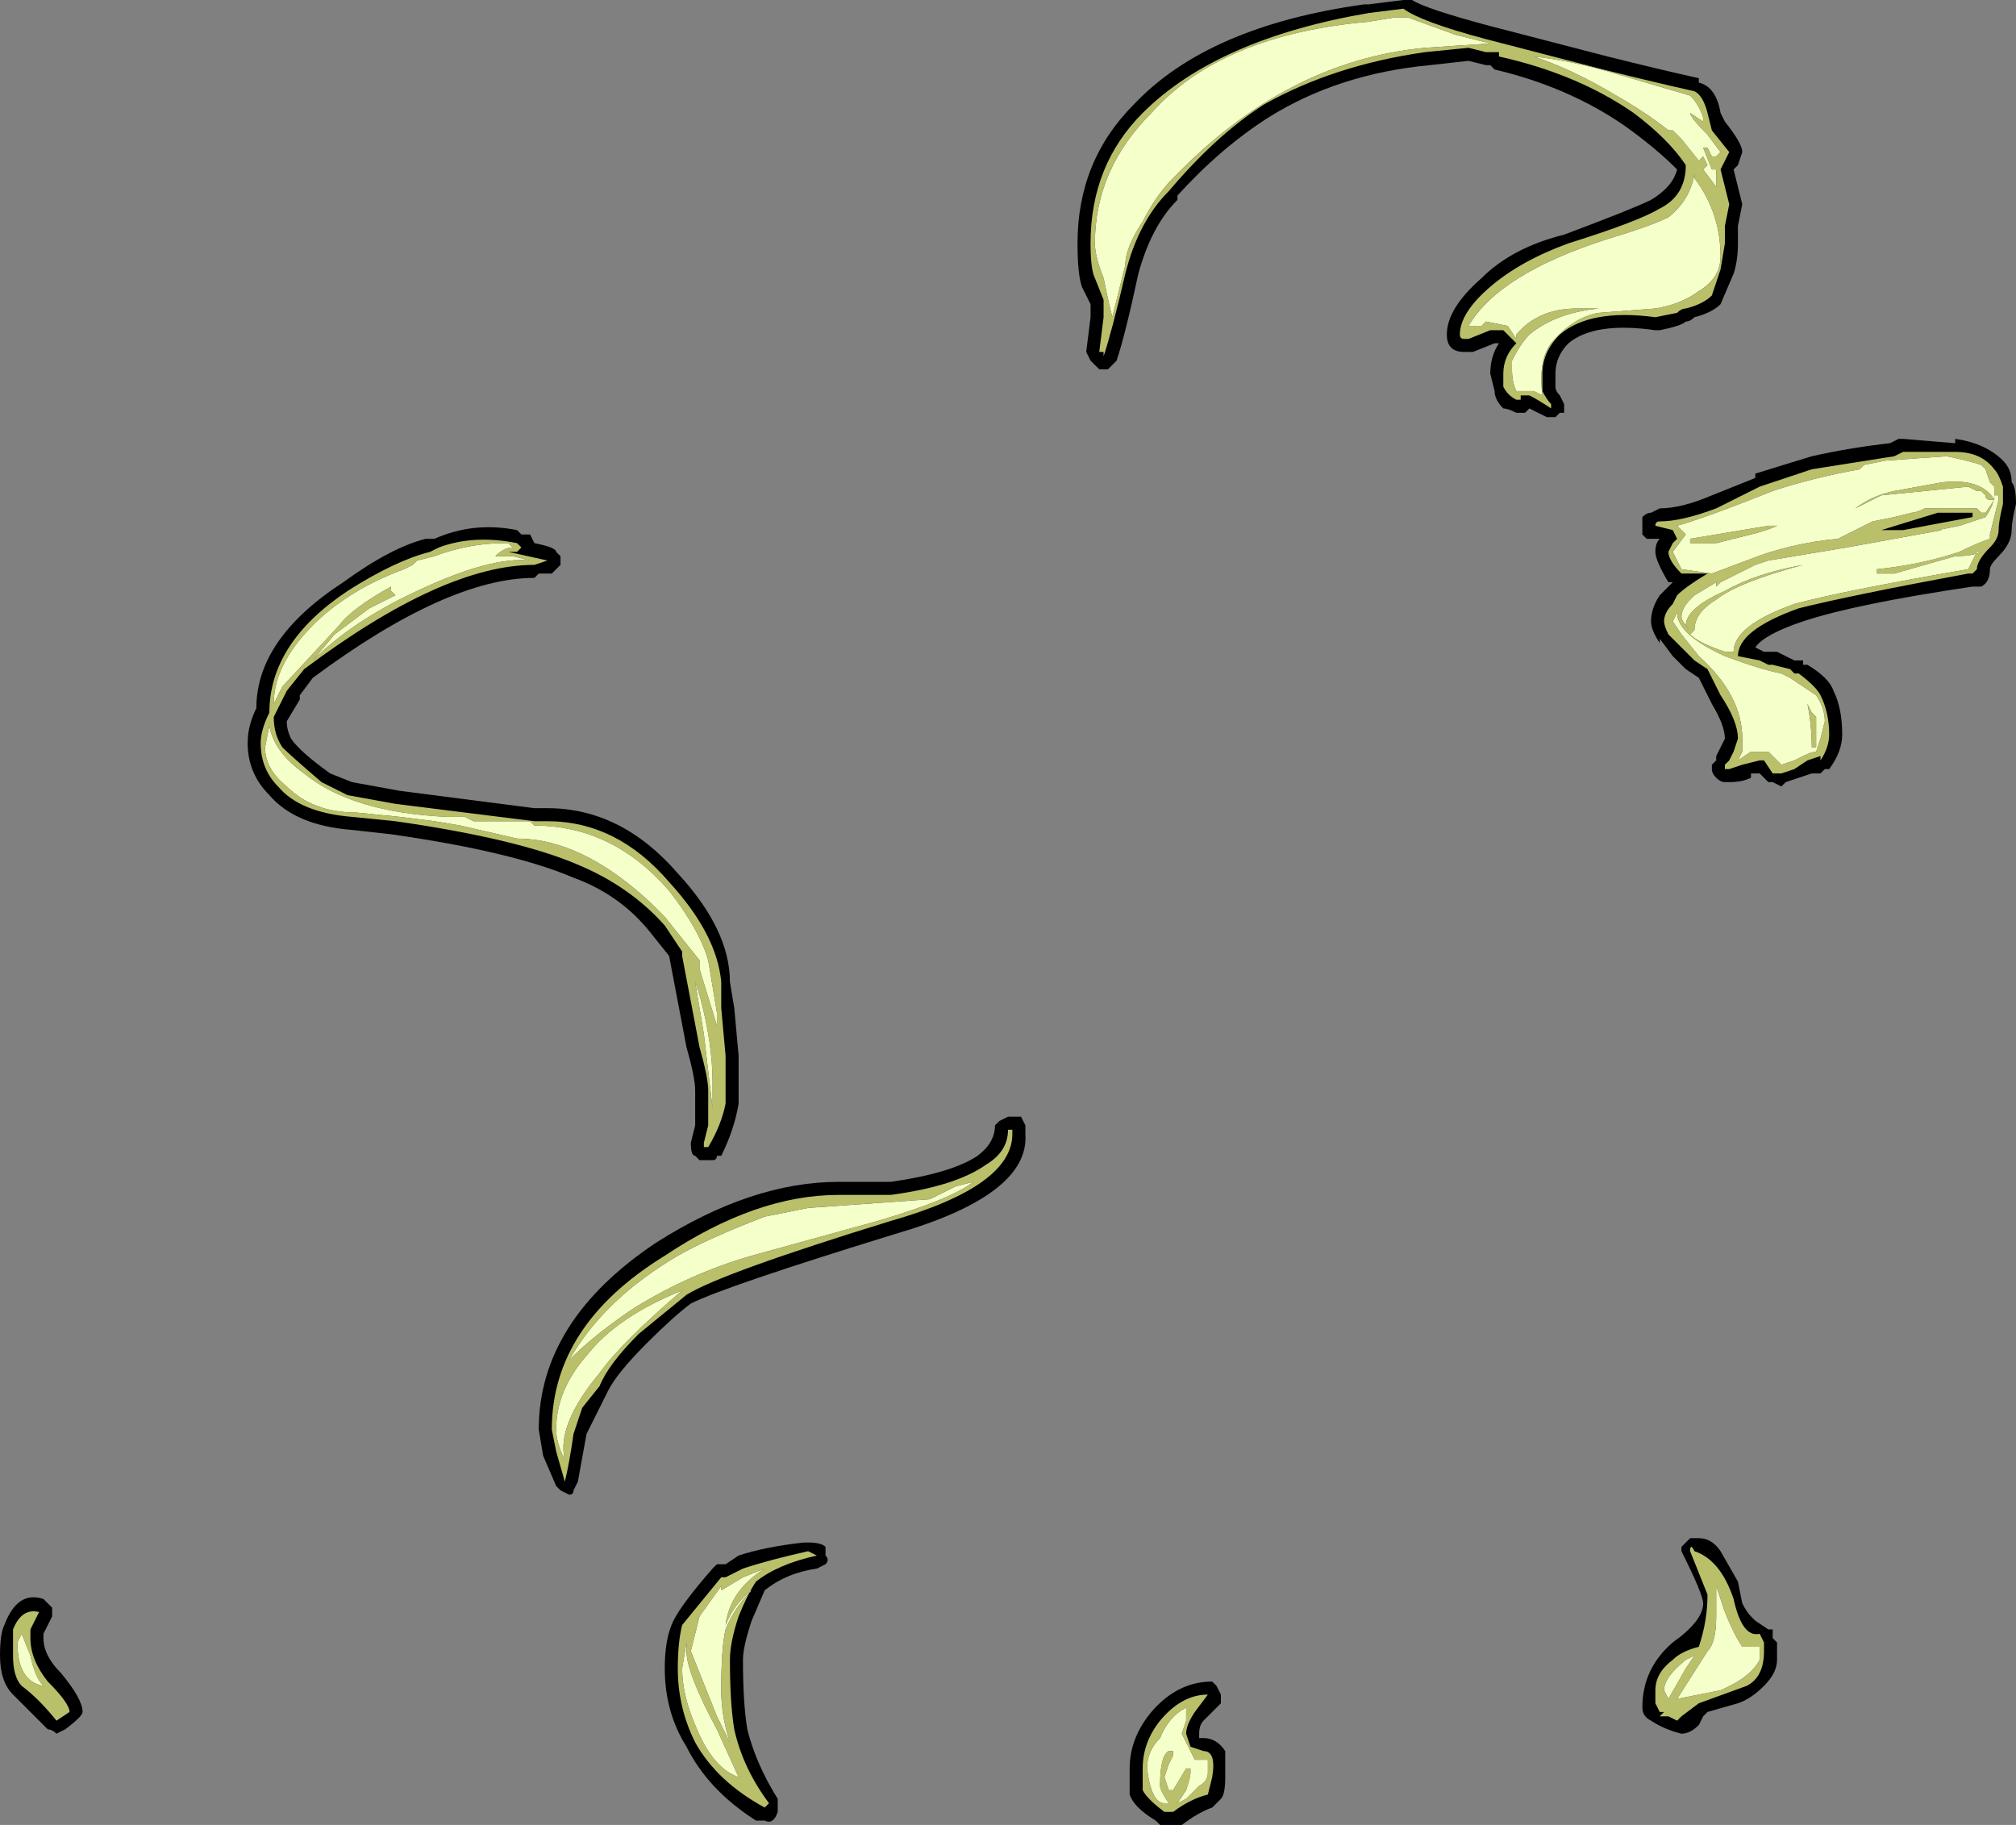 <?xml version="1.0" encoding="UTF-8" standalone="no"?>
<svg xmlns:ffdec="https://www.free-decompiler.com/flash" xmlns:xlink="http://www.w3.org/1999/xlink" ffdec:objectType="shape" height="21.0px" width="23.2px" xmlns="http://www.w3.org/2000/svg">
  <rect width="100%" height="100%" fill="#808080" stroke="none"/>
  <g transform="matrix(1.0, 0.0, 0.0, 1.0, 13.85, 19.5)">
    <path d="M3.05 -18.8 L2.6 -18.75 Q1.55 -18.65 0.75 -18.15 0.2 -17.8 -0.3 -17.25 L-0.3 -17.2 Q-0.6 -16.9 -0.75 -16.35 -0.9 -15.65 -1.0 -15.35 L-1.1 -15.25 -1.2 -15.25 -1.3 -15.35 -1.35 -15.45 -1.3 -15.85 -1.3 -16.0 -1.4 -16.2 Q-1.45 -16.35 -1.45 -16.7 -1.45 -17.65 -0.8 -18.3 0.05 -19.2 1.85 -19.45 L1.9 -19.45 2.3 -19.5 2.4 -19.5 Q2.55 -19.4 3.3 -19.2 L4.65 -18.85 Q5.25 -18.7 5.7 -18.6 L5.7 -18.55 Q5.9 -18.5 5.95 -18.2 L6.0 -18.1 Q6.2 -17.85 6.2 -17.75 L6.15 -17.6 6.1 -17.55 6.2 -17.15 6.15 -16.9 6.15 -16.7 Q6.15 -16.5 6.1 -16.35 L5.95 -16.0 Q5.85 -15.9 5.65 -15.85 5.6 -15.8 5.55 -15.8 5.5 -15.75 5.25 -15.7 L5.2 -15.7 Q4.5 -15.8 4.2 -15.55 4.05 -15.4 4.05 -15.2 L4.05 -15.05 Q4.05 -15.0 4.1 -14.95 L4.15 -14.85 4.15 -14.75 4.1 -14.75 4.05 -14.7 3.95 -14.7 3.75 -14.8 3.7 -14.75 3.6 -14.75 Q3.5 -14.8 3.45 -14.8 3.35 -14.9 3.35 -15.0 L3.3 -15.2 Q3.3 -15.4 3.4 -15.55 L3.35 -15.55 3.1 -15.45 3.0 -15.45 Q2.9 -15.45 2.85 -15.5 2.8 -15.55 2.8 -15.65 2.8 -15.95 3.2 -16.3 3.55 -16.65 4.15 -16.8 4.95 -17.1 5.15 -17.2 5.4 -17.35 5.45 -17.55 5.2 -17.8 4.85 -18.05 4.2 -18.5 3.35 -18.7 L3.3 -18.75 3.25 -18.75 3.05 -18.8 M7.0 -14.25 Q7.45 -14.35 7.9 -14.4 L8.0 -14.45 8.05 -14.45 8.65 -14.4 8.65 -14.45 Q9.0 -14.4 9.2 -14.2 9.3 -14.1 9.3 -13.95 9.35 -13.9 9.35 -13.7 9.3 -13.5 9.3 -13.4 9.3 -13.25 9.15 -13.1 9.05 -13.0 9.05 -12.95 9.05 -12.8 8.95 -12.75 L8.85 -12.75 Q7.5 -12.55 6.9 -12.35 6.45 -12.2 6.35 -12.05 L6.45 -12.0 6.6 -12.0 6.8 -11.9 6.9 -11.9 6.9 -11.85 6.95 -11.85 Q7.2 -11.7 7.25 -11.55 7.35 -11.35 7.35 -11.05 7.35 -10.85 7.2 -10.65 L7.15 -10.65 7.1 -10.6 7.0 -10.6 6.7 -10.5 6.65 -10.45 6.55 -10.5 6.5 -10.5 6.4 -10.6 6.3 -10.6 6.3 -10.55 Q6.2 -10.5 6.05 -10.5 L6.0 -10.5 Q5.95 -10.5 5.9 -10.55 5.85 -10.6 5.85 -10.65 L5.85 -10.7 5.9 -10.75 5.9 -10.8 6.0 -11.0 Q6.0 -11.15 5.85 -11.4 L5.7 -11.7 5.55 -11.8 5.4 -11.95 5.25 -12.15 5.25 -12.1 Q5.15 -12.25 5.15 -12.35 5.15 -12.5 5.25 -12.65 L5.4 -12.8 5.35 -12.8 Q5.2 -13.05 5.2 -13.15 5.2 -13.25 5.25 -13.3 L5.1 -13.3 5.05 -13.35 5.05 -13.55 Q5.1 -13.6 5.15 -13.6 L5.25 -13.65 Q5.5 -13.65 5.85 -13.8 L6.35 -14.0 6.35 -14.05 7.0 -14.25 M5.6 -11.8 L5.6 -11.8 M0.15 -0.1 L0.2 0.0 0.2 0.1 0.0 0.3 Q-0.05 0.35 -0.05 0.45 L-0.05 0.5 0.0 0.5 Q0.15 0.5 0.25 0.65 0.25 0.75 0.25 0.95 0.25 1.15 0.2 1.2 L0.1 1.3 Q-0.05 1.35 -0.25 1.5 L-0.5 1.5 -0.55 1.45 Q-0.8 1.3 -0.85 1.15 L-0.85 0.85 Q-0.85 0.5 -0.6 0.2 -0.3 -0.15 0.1 -0.15 L0.15 -0.1 M5.7 -1.8 Q5.85 -1.8 5.95 -1.65 L6.15 -1.3 6.2 -1.05 Q6.25 -0.95 6.3 -0.9 L6.35 -0.85 6.5 -0.75 6.55 -0.75 6.55 -0.65 6.6 -0.6 6.6 -0.4 Q6.6 -0.25 6.45 -0.1 6.3 0.05 6.15 0.1 L5.8 0.2 5.75 0.25 5.7 0.35 Q5.6 0.45 5.5 0.45 5.3 0.4 5.15 0.3 5.05 0.25 5.05 0.15 5.05 -0.3 5.4 -0.6 5.75 -0.85 5.75 -1.05 5.75 -1.15 5.5 -1.65 L5.5 -1.7 5.6 -1.8 5.7 -1.8 M-13.3 -1.05 L-13.25 -1.0 Q-13.25 -0.95 -13.25 -0.9 L-13.35 -0.7 -13.35 -0.65 Q-13.35 -0.45 -13.15 -0.25 -12.9 0.05 -12.9 0.2 -12.9 0.25 -13.1 0.4 L-13.2 0.45 Q-13.25 0.4 -13.3 0.4 -13.5 0.2 -13.7 0.0 -13.85 -0.15 -13.85 -0.45 -13.85 -0.7 -13.8 -0.8 -13.65 -1.2 -13.35 -1.1 L-13.3 -1.05 M-5.35 -7.35 L-5.35 -6.8 Q-5.4 -6.5 -5.55 -6.2 L-5.6 -6.2 Q-5.6 -6.15 -5.65 -6.15 L-5.8 -6.15 -5.85 -6.2 Q-5.9 -6.2 -5.9 -6.35 L-5.85 -6.55 -5.85 -6.95 Q-5.85 -7.1 -5.95 -7.45 L-6.15 -8.5 -6.35 -8.75 Q-6.7 -9.2 -7.25 -9.4 -7.95 -9.7 -9.35 -9.9 L-9.8 -9.95 Q-10.45 -10.0 -10.75 -10.35 -11.0 -10.6 -11.0 -10.95 -11.0 -11.15 -10.9 -11.35 -10.9 -12.15 -9.9 -12.8 -9.35 -13.2 -8.95 -13.3 L-8.85 -13.3 Q-8.4 -13.5 -7.9 -13.4 L-7.85 -13.35 -7.75 -13.35 -7.7 -13.25 Q-7.45 -13.2 -7.45 -13.15 L-7.4 -13.1 Q-7.4 -13.05 -7.4 -13.0 L-7.5 -12.9 -7.65 -12.9 -7.7 -12.85 Q-8.7 -12.85 -10.25 -11.7 L-10.4 -11.5 -10.4 -11.45 -10.55 -11.2 Q-10.55 -11.1 -10.5 -11.0 -10.4 -10.85 -10.05 -10.6 L-9.8 -10.5 -9.25 -10.4 -7.7 -10.2 -7.55 -10.2 Q-6.7 -10.2 -6.05 -9.45 -5.45 -8.8 -5.45 -8.2 L-5.4 -7.9 -5.35 -7.35 M-6.4 -4.05 Q-6.75 -3.7 -6.85 -3.5 -6.9 -3.4 -7.0 -3.2 L-7.1 -3.0 -7.2 -2.45 -7.25 -2.35 Q-7.25 -2.3 -7.3 -2.3 L-7.4 -2.35 -7.45 -2.4 -7.6 -2.75 -7.65 -3.05 Q-7.65 -4.3 -6.3 -5.2 -5.2 -5.9 -4.2 -5.9 L-3.6 -5.9 Q-2.9 -6.0 -2.6 -6.2 -2.4 -6.35 -2.4 -6.55 L-2.35 -6.6 -2.25 -6.65 -2.1 -6.65 -2.05 -6.55 -2.05 -6.45 Q-2.0 -5.75 -3.55 -5.3 -5.5 -4.7 -5.9 -4.5 -6.1 -4.35 -6.4 -4.05 M-6.1 -0.85 Q-6.0 -1.05 -5.65 -1.45 L-5.6 -1.5 -5.5 -1.5 -5.35 -1.6 Q-5.05 -1.7 -4.6 -1.75 L-4.55 -1.75 Q-4.4 -1.75 -4.35 -1.7 L-4.35 -1.6 Q-4.3 -1.55 -4.35 -1.5 L-4.45 -1.45 Q-4.8 -1.4 -5.05 -1.2 L-5.2 -0.85 Q-5.3 -0.55 -5.3 -0.4 -5.3 0.1 -5.25 0.4 -5.15 0.8 -4.9 1.2 L-4.9 1.35 Q-4.95 1.5 -5.05 1.45 L-5.15 1.45 Q-5.7 1.1 -5.95 0.6 -6.2 0.2 -6.2 -0.3 -6.2 -0.65 -6.1 -0.85" fill="#000000" fill-rule="evenodd" stroke="none"/>
    <path d="M3.4 -18.9 L3.25 -18.9 3.05 -18.95 2.55 -18.9 Q1.5 -18.75 0.7 -18.3 0.15 -17.95 -0.4 -17.3 -0.75 -16.95 -0.9 -16.35 -1.05 -15.7 -1.15 -15.4 L-1.15 -15.45 -1.2 -15.45 -1.15 -15.85 -1.15 -16.05 -1.25 -16.3 Q-1.3 -16.4 -1.3 -16.7 -1.3 -17.6 -0.7 -18.2 0.15 -19.05 1.9 -19.35 L2.3 -19.4 Q2.5 -19.25 3.25 -19.05 L4.6 -18.7 Q5.2 -18.55 5.65 -18.45 5.75 -18.4 5.8 -18.2 L5.85 -18.0 6.05 -17.75 5.95 -17.55 6.05 -17.15 6.0 -16.9 6.0 -16.7 5.95 -16.4 5.85 -16.1 Q5.75 -16.0 5.55 -15.95 5.5 -15.95 5.45 -15.9 L5.2 -15.85 Q4.45 -15.95 4.1 -15.65 3.9 -15.45 3.9 -15.2 L3.9 -15.0 Q3.95 -14.9 4.0 -14.85 L4.0 -14.8 Q3.85 -14.9 3.75 -14.95 L3.65 -14.95 3.65 -14.9 3.6 -14.9 Q3.5 -14.95 3.45 -15.05 L3.45 -15.2 Q3.45 -15.4 3.6 -15.55 L3.45 -15.7 3.3 -15.7 3.05 -15.6 3.0 -15.6 Q2.95 -15.6 2.95 -15.65 2.95 -15.9 3.3 -16.2 3.65 -16.5 4.2 -16.7 5.0 -16.95 5.25 -17.1 5.55 -17.25 5.55 -17.6 5.35 -17.9 4.95 -18.2 4.3 -18.65 3.4 -18.85 L3.4 -18.9 M2.9 -19.1 L2.35 -19.3 2.2 -19.3 1.9 -19.25 Q0.2 -19.1 -0.6 -18.2 -1.25 -17.55 -1.25 -16.7 -1.25 -16.55 -1.15 -16.3 -1.1 -16.05 -1.05 -15.85 L-0.9 -16.45 Q-0.9 -16.65 -0.7 -16.95 -0.55 -17.25 -0.35 -17.45 0.95 -18.8 2.55 -18.95 L3.3 -19.0 2.9 -19.1 M3.8 -18.85 Q4.25 -18.7 4.75 -18.4 5.1 -18.2 5.35 -18.0 L5.4 -18.0 5.5 -17.9 5.7 -17.65 5.75 -17.7 5.8 -17.6 5.75 -17.55 5.9 -17.35 5.9 -17.55 5.85 -17.55 5.75 -17.8 5.8 -17.8 5.85 -17.7 5.9 -17.7 5.95 -17.75 5.8 -17.95 Q5.6 -18.15 5.6 -18.2 L5.75 -18.1 5.75 -18.15 Q5.7 -18.3 5.6 -18.4 L4.75 -18.65 Q4.25 -18.8 3.8 -18.85 M5.65 -17.5 Q5.6 -17.2 5.35 -17.0 5.15 -16.9 4.65 -16.75 3.4 -16.35 3.05 -15.75 L3.2 -15.75 3.25 -15.8 3.5 -15.75 3.6 -15.6 3.6 -15.65 Q3.85 -15.95 4.3 -15.95 L4.55 -15.95 Q4.05 -15.9 3.75 -15.65 3.65 -15.55 3.55 -15.35 L3.55 -15.25 Q3.55 -15.1 3.6 -15.0 L3.8 -15.0 3.9 -14.95 Q3.85 -15.35 4.0 -15.55 4.25 -15.85 4.55 -15.9 L5.2 -15.95 Q5.5 -16.0 5.7 -16.15 5.95 -16.3 5.95 -16.55 5.95 -17.05 5.65 -17.45 L5.65 -17.5 M7.85 -14.2 L7.6 -14.15 7.55 -14.1 Q7.0 -14.0 6.55 -13.85 5.8 -13.55 5.45 -13.45 L5.55 -13.35 5.4 -13.15 5.5 -12.95 5.85 -12.9 6.25 -13.05 Q6.75 -13.25 7.3 -13.3 L7.7 -13.5 7.95 -13.55 8.15 -13.6 Q8.2 -13.6 8.3 -13.65 L8.9 -13.65 8.95 -13.6 9.0 -13.6 9.1 -13.75 9.05 -13.75 Q9.0 -13.75 9.0 -13.8 L8.95 -13.85 8.9 -13.85 8.8 -13.9 7.8 -13.8 7.5 -13.65 Q7.7 -13.8 7.95 -13.85 L8.5 -13.95 Q8.95 -14.0 9.1 -13.75 L9.1 -13.9 9.05 -13.95 9.0 -14.1 8.95 -14.15 Q8.8 -14.2 8.55 -14.25 L7.85 -14.2 M8.05 -14.3 L8.65 -14.3 Q8.95 -14.3 9.1 -14.1 9.15 -14.05 9.2 -13.9 9.2 -13.85 9.2 -13.7 9.15 -13.5 9.15 -13.4 9.15 -13.3 9.05 -13.2 8.9 -13.05 8.9 -12.95 L8.85 -12.9 8.8 -12.9 Q7.45 -12.65 6.85 -12.5 6.15 -12.25 6.15 -11.95 L6.4 -11.9 6.5 -11.85 6.55 -11.85 6.75 -11.8 6.8 -11.75 6.85 -11.75 Q7.05 -11.6 7.1 -11.5 7.2 -11.3 7.2 -11.05 7.2 -10.9 7.1 -10.75 L7.1 -10.8 6.95 -10.75 6.8 -10.65 6.65 -10.6 6.55 -10.6 6.45 -10.75 6.4 -10.75 6.2 -10.7 6.05 -10.65 6.0 -10.65 6.0 -10.7 6.05 -10.75 6.1 -10.85 6.15 -11.0 Q6.15 -11.2 5.95 -11.5 L5.8 -11.8 5.65 -11.9 5.35 -12.2 Q5.3 -12.3 5.3 -12.35 5.3 -12.45 5.4 -12.55 L5.45 -12.65 Q5.55 -12.75 5.8 -12.9 L5.5 -12.9 Q5.35 -13.05 5.35 -13.15 L5.4 -13.25 5.45 -13.3 5.4 -13.4 5.2 -13.45 Q5.2 -13.5 5.25 -13.5 5.5 -13.5 5.9 -13.65 L6.4 -13.9 7.0 -14.1 7.95 -14.25 8.05 -14.3 M9.15 -13.8 L9.1 -13.8 Q9.1 -13.7 9.0 -13.55 L8.7 -13.45 8.45 -13.4 8.5 -13.4 7.4 -13.2 6.5 -13.05 6.35 -13.0 5.95 -12.8 5.9 -12.75 5.9 -12.8 5.65 -12.65 5.6 -12.6 Q5.5 -12.5 5.5 -12.4 5.5 -12.35 5.6 -12.25 L5.55 -12.3 Q5.55 -12.5 6.0 -12.7 6.35 -12.9 6.9 -13.0 6.15 -12.8 5.9 -12.6 5.65 -12.45 5.65 -12.25 L5.6 -12.2 Q5.7 -12.1 6.0 -12.0 L6.1 -12.0 Q6.1 -12.3 6.8 -12.55 7.35 -12.7 8.8 -12.95 L8.9 -13.15 8.95 -13.15 Q8.85 -13.1 8.65 -13.1 L7.95 -12.9 7.75 -12.9 7.75 -12.95 Q8.25 -13.0 8.7 -13.15 8.9 -13.25 9.05 -13.3 L9.05 -13.35 9.15 -13.75 9.15 -13.8 M8.85 -13.6 L8.45 -13.6 7.8 -13.4 8.05 -13.4 8.85 -13.55 8.85 -13.6 M6.6 -13.45 Q6.5 -13.4 6.3 -13.35 L5.9 -13.25 5.6 -13.25 5.6 -13.3 6.5 -13.45 6.6 -13.45 M6.65 -11.75 Q6.4 -11.8 6.0 -11.95 5.45 -12.2 5.45 -12.45 L5.4 -12.35 5.5 -12.2 5.7 -11.95 Q6.2 -11.5 6.2 -11.0 L6.2 -10.85 6.15 -10.75 6.3 -10.85 6.5 -10.85 6.65 -10.7 6.8 -10.75 6.9 -10.8 Q7.0 -10.85 7.05 -10.85 L7.1 -11.0 7.15 -11.2 Q7.15 -11.35 7.05 -11.5 L6.75 -11.7 6.65 -11.75 M7.0 -11.3 L7.05 -11.25 7.05 -10.9 7.0 -10.9 Q7.0 -11.15 6.95 -11.4 L7.0 -11.3 M5.75 -11.9 L5.75 -11.9 M5.65 -1.65 Q5.95 -1.55 6.1 -1.1 6.2 -0.65 6.4 -0.7 L6.45 -0.6 6.45 -0.5 Q6.45 -0.2 6.25 -0.1 L5.7 0.1 5.5 0.25 5.45 0.3 5.35 0.25 5.25 0.25 5.3 0.2 5.25 0.2 5.2 0.1 5.2 -0.05 Q5.2 -0.25 5.4 -0.4 5.5 -0.5 5.7 -0.55 5.8 -0.85 5.8 -1.15 L5.6 -1.65 Q5.6 -1.75 5.65 -1.65 M5.55 -0.4 Q5.3 -0.2 5.3 -0.05 L5.35 0.05 5.55 -0.3 5.65 -0.45 5.55 -0.4 M5.9 -1.25 L5.9 -0.9 Q5.9 -0.6 5.8 -0.5 L5.45 0.05 5.95 -0.05 Q6.3 -0.2 6.4 -0.4 L6.4 -0.55 6.2 -0.55 Q6.1 -0.7 6.0 -0.95 L5.9 -1.25 M5.5 0.2 L5.5 0.2 M0.05 0.75 L-0.1 0.75 -0.25 0.45 -0.2 0.3 -0.2 0.15 Q-0.4 0.25 -0.5 0.5 -0.65 0.65 -0.65 0.85 -0.6 1.25 -0.45 1.25 L-0.4 1.25 Q-0.5 1.1 -0.5 1.05 -0.5 0.7 -0.4 0.65 L-0.35 0.65 -0.35 0.7 -0.4 0.8 -0.45 0.95 -0.4 1.1 -0.35 1.1 -0.2 0.85 -0.15 0.85 -0.15 0.9 Q-0.15 0.95 -0.2 1.1 L-0.3 1.25 -0.2 1.2 -0.05 1.05 Q0.05 1.0 0.05 0.9 L0.05 0.75 M0.05 1.15 Q-0.15 1.2 -0.35 1.35 L-0.45 1.35 Q-0.65 1.2 -0.7 1.1 L-0.7 0.85 Q-0.7 0.55 -0.5 0.3 -0.25 0.0 0.05 0.0 L-0.1 0.2 Q-0.2 0.35 -0.2 0.45 L-0.15 0.6 0.0 0.65 Q0.15 0.65 0.1 0.95 L0.05 1.15 M-13.5 -0.65 Q-13.5 -0.4 -13.3 -0.15 -13.05 0.1 -13.05 0.2 L-13.2 0.3 Q-13.4 0.05 -13.6 -0.1 -13.7 -0.2 -13.7 -0.45 -13.7 -0.65 -13.7 -0.75 -13.6 -1.0 -13.4 -0.95 L-13.5 -0.75 -13.5 -0.65 M-13.65 -0.6 Q-13.65 -0.15 -13.35 -0.1 -13.45 -0.2 -13.5 -0.45 L-13.6 -0.7 -13.65 -0.6 M-5.6 -7.85 L-5.7 -8.45 Q-5.8 -8.8 -6.15 -9.25 -6.8 -10.0 -7.7 -10.0 L-7.75 -10.05 -8.4 -10.05 -8.5 -10.1 -8.7 -10.1 Q-9.8 -10.15 -10.35 -10.6 -10.7 -10.85 -10.75 -11.15 L-10.8 -10.9 Q-10.8 -10.65 -10.55 -10.45 -10.25 -10.15 -9.75 -10.15 L-9.25 -10.1 -8.85 -10.05 -8.55 -10.0 -7.9 -9.85 Q-7.15 -9.85 -6.35 -9.1 L-6.2 -8.95 -5.8 -8.45 -5.8 -8.35 -5.6 -7.7 -5.6 -7.85 M-5.5 -7.35 L-5.5 -6.8 Q-5.55 -6.55 -5.7 -6.3 L-5.75 -6.3 -5.75 -6.35 -5.7 -6.55 -5.7 -6.95 Q-5.7 -7.1 -5.8 -7.45 L-6.0 -8.5 -6.0 -8.55 -6.2 -8.85 Q-6.6 -9.3 -7.2 -9.55 -7.9 -9.85 -9.3 -10.05 L-9.8 -10.1 Q-10.4 -10.15 -10.65 -10.45 -10.85 -10.65 -10.85 -10.95 -10.85 -11.1 -10.75 -11.3 -10.75 -12.1 -9.85 -12.7 -9.3 -13.05 -8.9 -13.15 L-8.8 -13.2 Q-8.4 -13.35 -7.9 -13.25 L-7.85 -13.2 -7.9 -13.15 -8.0 -13.15 -7.55 -13.05 -7.7 -13.0 Q-8.75 -13.0 -10.35 -11.8 L-10.55 -11.55 -10.7 -11.25 Q-10.7 -11.05 -10.6 -10.9 -10.5 -10.8 -10.15 -10.5 -10.05 -10.45 -9.85 -10.35 L-9.3 -10.25 -7.7 -10.05 -7.55 -10.05 Q-6.75 -10.05 -6.15 -9.35 -5.6 -8.75 -5.55 -8.2 L-5.55 -7.9 -5.5 -7.35 M-8.05 -13.25 Q-8.45 -13.25 -8.85 -13.1 L-9.05 -13.05 -9.1 -13.0 -9.2 -12.95 Q-9.75 -12.75 -10.15 -12.4 -10.7 -11.9 -10.7 -11.4 L-10.6 -11.6 -9.95 -12.3 Q-9.8 -12.5 -9.35 -12.75 L-9.35 -12.7 -9.3 -12.65 -9.6 -12.5 -10.0 -12.2 -10.25 -11.9 Q-9.8 -12.35 -9.05 -12.7 -8.2 -13.1 -7.75 -13.05 L-7.95 -13.1 -8.15 -13.1 Q-8.05 -13.2 -7.95 -13.2 L-8.0 -13.25 -8.05 -13.25 M-5.85 -8.2 L-5.75 -7.6 -5.65 -6.75 -5.65 -7.05 Q-5.65 -7.5 -5.8 -8.05 L-5.85 -8.2 M-6.55 -4.45 Q-5.9 -4.85 -5.2 -5.05 L-3.75 -5.45 Q-2.9 -5.7 -2.65 -5.9 L-2.85 -5.85 -3.15 -5.7 -4.55 -5.6 -5.05 -5.5 Q-5.7 -5.25 -6.05 -5.05 -6.9 -4.55 -7.3 -3.85 -7.0 -4.15 -6.55 -4.45 M-6.95 -3.55 L-7.15 -3.3 -7.25 -3.0 Q-7.3 -2.65 -7.35 -2.45 L-7.45 -2.8 -7.5 -3.05 Q-7.5 -4.25 -6.2 -5.05 -5.15 -5.75 -4.2 -5.75 L-3.6 -5.75 Q-2.85 -5.85 -2.5 -6.1 -2.25 -6.25 -2.25 -6.5 L-2.2 -6.5 -2.2 -6.45 Q-2.2 -5.85 -3.6 -5.45 -5.55 -4.85 -5.95 -4.6 L-6.5 -4.15 Q-6.85 -3.8 -6.95 -3.55 M-6.0 -4.65 Q-6.75 -4.35 -7.1 -3.9 -7.45 -3.5 -7.45 -3.05 -7.45 -2.9 -7.35 -2.7 -7.45 -3.1 -6.95 -3.7 -6.7 -4.05 -6.0 -4.65 M-5.9 -0.5 L-5.6 0.25 -5.45 0.55 Q-5.55 0.25 -5.55 -0.05 -5.55 -0.55 -5.5 -0.75 -5.4 -1.0 -5.2 -1.2 -5.4 -1.05 -5.5 -0.8 -5.45 -1.2 -5.05 -1.45 L-5.3 -1.35 -5.55 -1.2 -5.55 -1.25 -5.8 -0.9 -5.9 -0.5 M-5.95 -0.6 L-6.0 -0.3 Q-6.0 0.0 -5.85 0.35 -5.65 0.85 -5.35 0.95 L-5.6 0.4 Q-5.95 -0.25 -5.95 -0.5 L-5.95 -0.6 M-6.0 -0.8 L-5.55 -1.35 -5.5 -1.35 -5.3 -1.45 Q-5.0 -1.55 -4.55 -1.65 L-4.45 -1.6 Q-4.9 -1.5 -5.15 -1.3 -5.25 -1.15 -5.35 -0.9 -5.45 -0.6 -5.45 -0.4 -5.45 0.1 -5.4 0.4 -5.3 0.85 -5.0 1.25 L-5.05 1.3 Q-5.6 1.0 -5.85 0.55 -6.05 0.15 -6.05 -0.3 -6.05 -0.6 -6.0 -0.8" fill="#babf6a" fill-rule="evenodd" stroke="none"/>
    <path d="M5.65 -17.5 L5.65 -17.45 Q5.95 -17.05 5.95 -16.55 5.95 -16.3 5.7 -16.15 5.5 -16.0 5.2 -15.95 L4.55 -15.9 Q4.25 -15.85 4.0 -15.55 3.85 -15.35 3.9 -14.95 L3.8 -15.0 3.6 -15.0 Q3.55 -15.1 3.55 -15.25 L3.55 -15.35 Q3.65 -15.55 3.75 -15.65 4.05 -15.9 4.55 -15.95 L4.3 -15.95 Q3.85 -15.95 3.6 -15.65 L3.6 -15.6 3.5 -15.75 3.25 -15.8 3.2 -15.75 3.05 -15.75 Q3.4 -16.35 4.65 -16.75 5.15 -16.9 5.35 -17.0 5.6 -17.2 5.65 -17.5 M3.8 -18.85 Q4.25 -18.8 4.75 -18.65 L5.6 -18.4 Q5.7 -18.3 5.75 -18.15 L5.75 -18.1 5.6 -18.2 Q5.6 -18.15 5.8 -17.95 L5.95 -17.75 5.9 -17.7 5.85 -17.7 5.8 -17.8 5.75 -17.8 5.85 -17.55 5.9 -17.55 5.9 -17.35 5.75 -17.55 5.8 -17.6 5.75 -17.7 5.7 -17.65 5.5 -17.9 5.4 -18.0 5.35 -18.0 Q5.1 -18.2 4.75 -18.4 4.25 -18.7 3.8 -18.85 M2.9 -19.1 L3.3 -19.0 2.55 -18.95 Q0.95 -18.8 -0.35 -17.45 -0.55 -17.25 -0.7 -16.95 -0.9 -16.65 -0.9 -16.45 L-1.05 -15.85 Q-1.1 -16.05 -1.15 -16.3 -1.25 -16.55 -1.25 -16.7 -1.25 -17.55 -0.6 -18.2 0.2 -19.1 1.9 -19.25 L2.2 -19.3 2.35 -19.3 2.9 -19.1 M7.85 -14.2 L8.55 -14.25 Q8.8 -14.2 8.95 -14.15 L9.0 -14.1 9.05 -13.95 9.1 -13.9 9.1 -13.75 Q8.95 -14.0 8.5 -13.95 L7.95 -13.85 Q7.7 -13.8 7.5 -13.65 L7.8 -13.8 8.8 -13.9 8.9 -13.85 8.95 -13.85 9.0 -13.8 Q9.0 -13.75 9.05 -13.75 L9.1 -13.75 9.0 -13.6 8.95 -13.6 8.9 -13.65 8.3 -13.65 Q8.2 -13.6 8.15 -13.6 L7.95 -13.55 7.7 -13.5 7.3 -13.3 Q6.75 -13.25 6.25 -13.05 L5.85 -12.9 5.5 -12.95 5.4 -13.15 5.55 -13.35 5.45 -13.45 Q5.8 -13.55 6.55 -13.85 7.0 -14.0 7.55 -14.1 L7.6 -14.15 7.85 -14.2 M9.15 -13.8 L9.15 -13.75 9.05 -13.35 9.05 -13.3 Q8.9 -13.25 8.7 -13.15 8.25 -13.0 7.75 -12.95 L7.75 -12.9 7.95 -12.9 8.65 -13.1 Q8.85 -13.1 8.95 -13.15 L8.9 -13.15 8.8 -12.95 Q7.35 -12.7 6.8 -12.55 6.1 -12.3 6.1 -12.0 L6.0 -12.0 Q5.7 -12.1 5.6 -12.2 L5.65 -12.25 Q5.65 -12.45 5.9 -12.6 6.15 -12.8 6.9 -13.0 6.35 -12.9 6.0 -12.7 5.55 -12.5 5.55 -12.3 L5.6 -12.25 Q5.5 -12.35 5.5 -12.4 5.5 -12.5 5.6 -12.6 L5.65 -12.65 5.9 -12.8 5.9 -12.75 5.95 -12.8 6.35 -13.0 6.5 -13.05 7.4 -13.2 8.5 -13.4 8.45 -13.4 8.7 -13.45 9.0 -13.55 Q9.1 -13.7 9.1 -13.8 L9.15 -13.8 M7.0 -11.3 L6.95 -11.4 Q7.0 -11.15 7.0 -10.9 L7.05 -10.9 7.05 -11.25 7.0 -11.3 M6.65 -11.75 L6.75 -11.7 7.05 -11.5 Q7.15 -11.35 7.15 -11.2 L7.1 -11.0 7.05 -10.85 Q7.0 -10.85 6.9 -10.8 L6.8 -10.75 6.65 -10.7 6.5 -10.85 6.3 -10.85 6.15 -10.75 6.2 -10.85 6.2 -11.0 Q6.2 -11.5 5.7 -11.95 L5.5 -12.2 5.4 -12.35 5.45 -12.45 Q5.45 -12.2 6.0 -11.95 6.4 -11.8 6.65 -11.75 M6.6 -13.45 L6.5 -13.45 5.6 -13.3 5.6 -13.25 5.9 -13.25 6.3 -13.35 Q6.5 -13.4 6.6 -13.45 M5.9 -1.25 L6.0 -0.95 Q6.1 -0.7 6.2 -0.55 L6.4 -0.55 6.4 -0.4 Q6.3 -0.2 5.95 -0.05 L5.45 0.05 5.8 -0.5 Q5.9 -0.6 5.9 -0.9 L5.9 -1.25 M5.55 -0.4 L5.65 -0.45 5.55 -0.3 5.35 0.05 5.3 -0.05 Q5.3 -0.2 5.55 -0.4 M0.05 0.75 L0.05 0.9 Q0.05 1.0 -0.05 1.05 L-0.2 1.2 -0.3 1.25 -0.2 1.1 Q-0.15 0.95 -0.15 0.9 L-0.15 0.85 -0.2 0.85 -0.35 1.1 -0.4 1.1 -0.45 0.95 -0.4 0.8 -0.35 0.7 -0.35 0.65 -0.4 0.65 Q-0.5 0.7 -0.5 1.05 -0.5 1.1 -0.4 1.25 L-0.45 1.25 Q-0.6 1.25 -0.65 0.85 -0.65 0.65 -0.5 0.5 -0.4 0.25 -0.2 0.15 L-0.2 0.3 -0.25 0.45 -0.1 0.75 0.05 0.75 M-5.6 -7.85 L-5.6 -7.7 -5.8 -8.35 -5.8 -8.45 -6.2 -8.95 -6.35 -9.1 Q-7.15 -9.85 -7.9 -9.85 L-8.55 -10.0 -8.85 -10.05 -9.25 -10.1 -9.75 -10.15 Q-10.25 -10.15 -10.55 -10.45 -10.8 -10.65 -10.8 -10.9 L-10.75 -11.15 Q-10.7 -10.85 -10.35 -10.6 -9.8 -10.15 -8.7 -10.1 L-8.5 -10.1 -8.4 -10.05 -7.75 -10.05 -7.7 -10.0 Q-6.8 -10.0 -6.15 -9.25 -5.8 -8.8 -5.7 -8.45 L-5.6 -7.85 M-13.65 -0.6 L-13.6 -0.7 -13.5 -0.45 Q-13.45 -0.2 -13.35 -0.1 -13.65 -0.15 -13.65 -0.6 M-6.55 -4.45 Q-7.0 -4.15 -7.3 -3.85 -6.9 -4.55 -6.05 -5.05 -5.7 -5.25 -5.05 -5.5 L-4.55 -5.6 -3.15 -5.7 -2.85 -5.85 -2.65 -5.9 Q-2.9 -5.7 -3.75 -5.45 L-5.2 -5.05 Q-5.9 -4.85 -6.55 -4.45 M-5.85 -8.2 L-5.8 -8.05 Q-5.65 -7.5 -5.65 -7.05 L-5.65 -6.75 -5.75 -7.6 -5.85 -8.2 M-8.05 -13.25 L-8.0 -13.25 -7.95 -13.2 Q-8.05 -13.2 -8.15 -13.1 L-7.95 -13.1 -7.75 -13.05 Q-8.2 -13.1 -9.05 -12.7 -9.8 -12.35 -10.25 -11.9 L-10.0 -12.2 -9.6 -12.5 -9.3 -12.65 -9.35 -12.7 -9.35 -12.75 Q-9.8 -12.5 -9.95 -12.3 L-10.6 -11.6 -10.7 -11.4 Q-10.7 -11.9 -10.15 -12.4 -9.75 -12.75 -9.2 -12.95 L-9.1 -13.0 -9.05 -13.05 -8.85 -13.1 Q-8.45 -13.25 -8.05 -13.25 M-5.95 -0.6 L-5.95 -0.5 Q-5.95 -0.25 -5.6 0.4 L-5.35 0.95 Q-5.65 0.85 -5.85 0.35 -6.0 0.0 -6.0 -0.3 L-5.95 -0.6 M-5.9 -0.5 L-5.8 -0.9 -5.55 -1.25 -5.55 -1.2 -5.3 -1.35 -5.05 -1.45 Q-5.45 -1.2 -5.5 -0.8 -5.4 -1.05 -5.2 -1.2 -5.4 -1.0 -5.5 -0.75 -5.55 -0.55 -5.55 -0.05 -5.55 0.25 -5.45 0.55 L-5.6 0.25 -5.9 -0.5 M-6.0 -4.65 Q-6.7 -4.05 -6.95 -3.7 -7.45 -3.1 -7.35 -2.7 -7.45 -2.9 -7.45 -3.05 -7.45 -3.5 -7.1 -3.9 -6.75 -4.35 -6.0 -4.65" fill="#f4ffca" fill-rule="evenodd" stroke="none"/>
  </g>
</svg>
